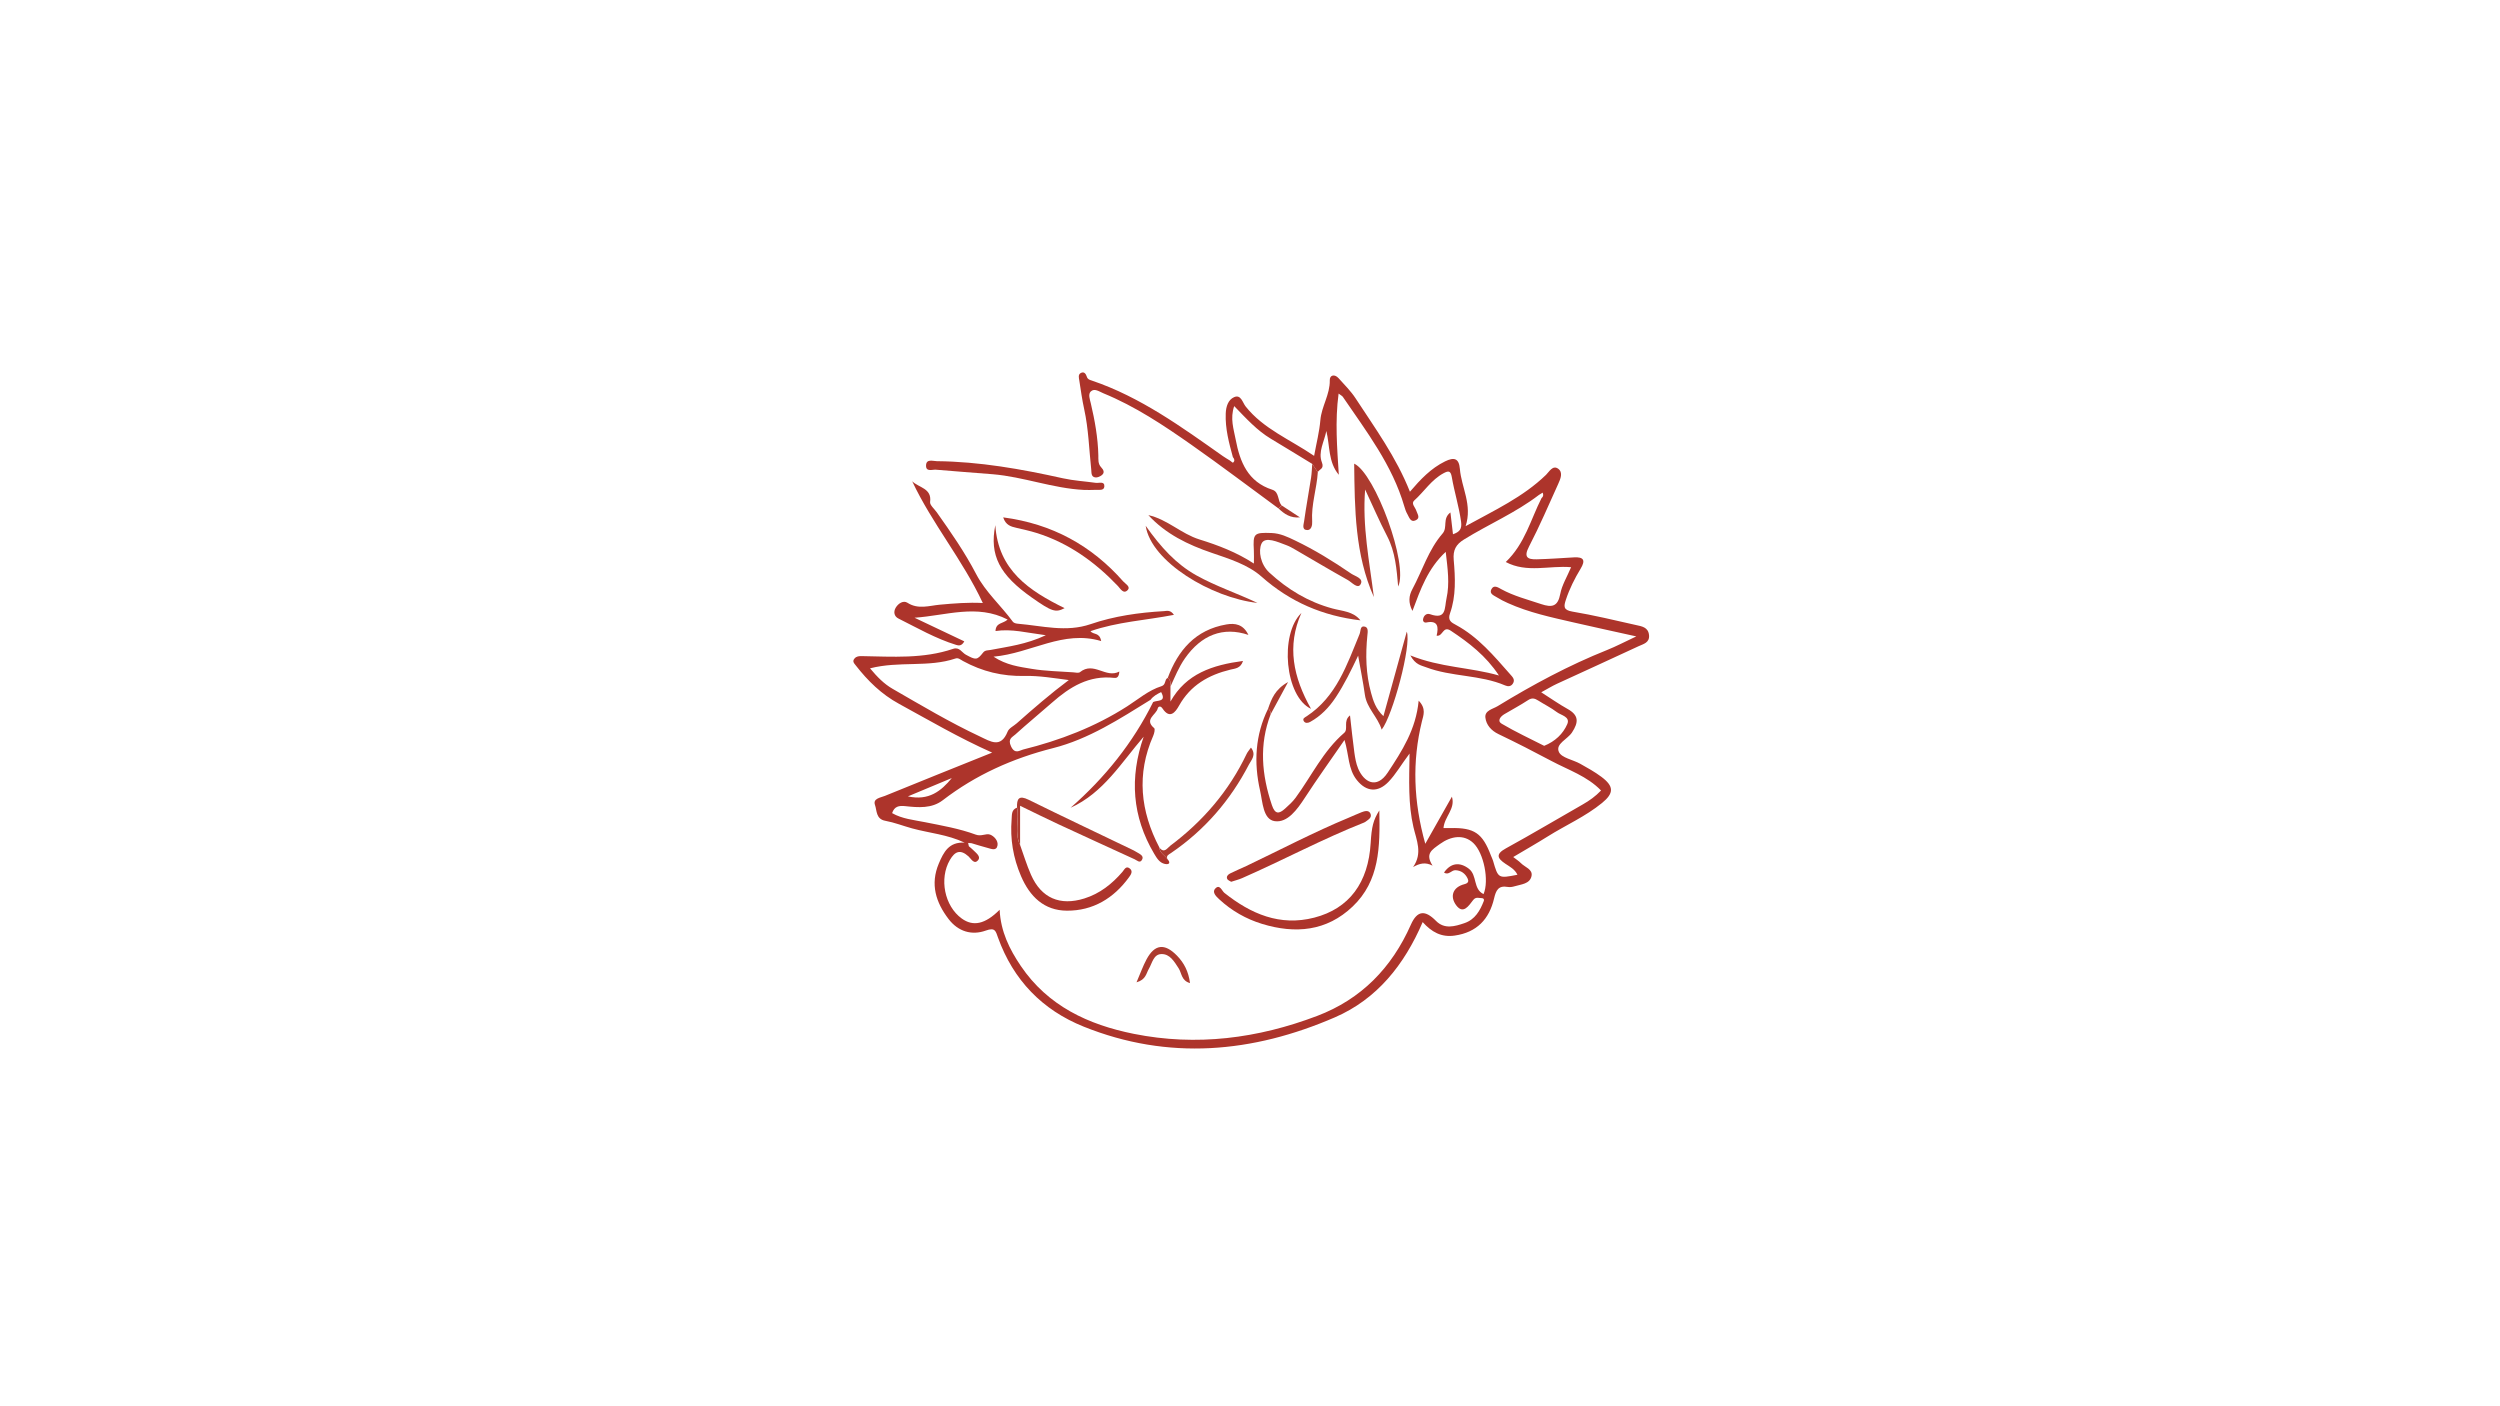 <?xml version="1.0" encoding="utf-8"?>
<!-- Generator: Adobe Illustrator 25.4.1, SVG Export Plug-In . SVG Version: 6.00 Build 0)  -->
<svg version="1.1" id="Layer_1" xmlns="http://www.w3.org/2000/svg" xmlns:xlink="http://www.w3.org/1999/xlink" x="0px" y="0px"
	 viewBox="0 0 1920 1080" style="enable-background:new 0 0 1920 1080;" xml:space="preserve">
<style type="text/css">
	.st0{fill:#AD342B;}
	.st1{fill:#AC3B2F;}
</style>
<g>
	<g>
		<path class="st0" d="M744.08,649.92c1.07,0.92,2.2,1.78,3.19,2.79c2.2,2.24,6.21,4.97,3.99,7.79c-3.08,3.9-5.5-1.06-7.47-2.82
			c-6.27-5.6-10.4-3.9-14.29,2.8c-8.3,14.29-4.17,35.34,9.12,44.95c8.71,6.29,17.91,4.47,29.1-6.73c0.81,16.73,7.57,30.3,16.22,43.1
			c20.87,30.85,51.93,45.19,86.85,52.2c48.16,9.67,95.15,3.54,140.75-13.76c33.96-12.88,57.35-37.01,71.98-70.03
			c4.88-11.01,10.87-11.56,19.33-2.96c6.48,6.59,14.42,4.25,21.87,1.71c8.12-2.77,11.97-9.58,14.86-17.05
			c0.41-1.07-0.17-2.12-1.42-2.12c-2.31,0.01-4.66-1.27-6.75,1.42c-3.36,4.32-7.66,11.37-13.09,4c-4.87-6.61-2.85-13.84,6.45-16.19
			c3.2-0.81,3.26-2.55,2.27-4.52c-1.84-3.67-4.86-5.96-9.23-6.18c-3.11-0.15-5.27,4.24-8.81,1.77c5.27-7.51,12.13-8.19,19.03-2.93
			c6.64,5.07,3.15,15.62,11.34,19.52c4.44-10.47,0.18-31.65-7.87-39.24c-7.33-6.91-17.18-5.35-25.58,0.71
			c-6.35,4.59-11.56,7.42-5.72,16.67c-5.5-2.88-9.95-1.78-14.94,1.08c7.49-10.66,2.58-20.67,0.26-30.68
			c-4.1-17.7-3.31-35.73-2.98-56.5c-6.54,8.67-10.56,15.99-16.36,21.92c-7.95,8.13-16.77,7.6-24.07-1.47
			c-6.89-8.55-6.03-19.32-9.53-30.87c-10.69,15.5-20.93,29.76-30.5,44.46c-5.82,8.93-13.25,19.28-23.06,17.9
			c-9.07-1.28-9.3-14.78-11.26-23.36c-4.9-21.48-3.84-42.78,6.13-63.01c1.68,0.94,1.89,2.57,1.99,4.25
			c-9,23.39-6.89,46.52,0.93,69.78c2.43,7.23,5.5,6.86,10.1,2.71c2.87-2.59,5.83-5.24,8.1-8.34c12.27-16.75,21.2-35.95,37.35-49.87
			c3.38-2.91-1.06-9.09,4.45-13.39c1.17,10.15,2.07,19.33,3.33,28.46c0.58,4.18,1.31,8.49,2.92,12.35
			c4.29,10.23,14.03,16.27,22.72,3.1c10.96-16.6,21.67-33.05,23.76-55.23c5.97,6.15,3.62,11.29,2.49,15.9
			c-7.58,30.91-6.49,61.53,2.59,94.02c7.41-13.1,13.93-24.65,20.45-36.19c2.87,9.36-5.72,15.22-6.47,24.1c2.06,0,3.76,0.03,5.45,0
			c18.24-0.36,24.51,3.91,31,21.13c0.5,1.33,1.2,2.59,1.6,3.94c3.98,13.71,3.97,13.71,18.75,10.8c-1.98-4.19-5.79-6.14-9.19-8.41
			c-6.31-4.22-7.74-7.44,0.35-11.87c19.91-10.91,39.41-22.56,59.15-33.81c4.98-2.84,9.56-6.09,13.9-10.61
			c-10.68-11.04-25.05-15.73-38.03-22.64c-13.43-7.15-26.99-14.1-40.71-20.66c-5.69-2.72-9.42-7.1-10.09-12.65
			c-0.67-5.54,5.74-6.6,9.41-8.84c26.94-16.45,54.67-31.37,84.05-43.11c6.86-2.74,13.43-6.22,22.44-10.45
			c-17.49-3.88-32.7-7.17-47.86-10.66c-17.24-3.97-34.6-7.62-50.85-14.97c-2.9-1.31-5.77-2.74-8.45-4.43
			c-2.24-1.41-5.98-2.66-4.11-6.2c1.88-3.58,5.11-1.36,7.43-0.08c9.72,5.35,20.38,8.04,30.78,11.53c8.29,2.78,12.83,1.97,14.67-7.85
			c1.27-6.74,5.16-12.99,8.31-20.48c-16.68-1.47-33.9,4.66-50.17-3.98c14.82-14.23,19.15-32.73,27.45-49.05
			c1.46-1.17,1.59-2.62,0.88-4.24c-0.96,0.59-1.92,1.19-2.87,1.78c-17.84,13.67-38.58,22.47-57.57,34.22
			c-6.12,3.78-8.51,8.07-7.87,15.59c1.19,13.77,1.9,27.83-2.86,41.16c-1.98,5.54,1.27,7.07,4.64,8.89
			c16.99,9.19,29.09,23.72,41.56,37.85c1.84,2.08,4.17,4.22,1.96,7.37c-1.47,2.09-3.67,2.12-5.73,1.24
			c-19.45-8.35-41.23-6.52-60.87-14.02c-3.73-1.42-8.08-1.85-12-9.07c23.35,9.4,45.71,9.05,68.04,15.43
			c-10.01-15.19-23.02-25.11-36.92-34.36c-6.29-4.19-5.98,4.61-10.95,3.78c1.6-6.57,1.15-12.02-7.89-10.13
			c-1.52,0.32-2.78-0.75-2.51-2.51c0.47-3,2.84-4.75,5.33-3.86c12.76,4.52,11.06-4.8,12.67-12.13c2.51-11.43,0.92-22.55-0.6-35.75
			c-13.75,12.8-19.23,28.49-25.55,45.37c-3.37-6.43-2.76-11.68-0.1-16.64c7.7-14.33,12.43-30.38,23.26-42.85
			c4.05-4.67-0.36-11.39,6-16.14c0.71,6.08,1.3,11.07,1.96,16.75c4.91-1.74,7.04-3.85,6.22-9.7c-1.61-11.62-5.17-22.78-7.13-34.27
			c-0.85-4.95-2.63-4.88-6.28-2.93c-9.38,5-14.9,14.12-22.56,20.97c-2.62,2.35,0.75,5.21,1.54,7.7c0.85,2.68,3.31,5.62-0.19,7.4
			c-4.2,2.14-5.21-2.22-6.69-4.76c-1.06-1.81-1.72-3.9-2.32-5.93c-9.22-31.65-29.02-57.36-47.16-83.99
			c-0.52-0.76-1.51-1.2-3.27-2.54c-2.86,21.35-1.12,41.77,0.16,62.39c-8.24-9.8-6.76-22.23-9.58-33.66
			c-1.57,8.19-6.51,16.13-3.41,24.11c1.94,4.99-1.83,5.18-3.17,7.47c-1.43-2.11-2.86-4.21-4.29-6.32
			c-10.56-6.43-21.09-12.92-31.7-19.27c-10.67-6.38-18.93-15.55-28.19-25.1c-3.3,9.52-0.35,17.78,1.16,25.79
			c3.22,17.06,9.35,32.42,28.1,38.44c5.63,1.81,3.81,8.65,7.26,12.08c-0.82,0.77-1.64,1.55-2.46,2.32
			c-22.28-16.33-44.3-33.03-66.91-48.9c-21.42-15.03-43.23-29.57-67.63-39.57c-3.11-1.27-6.78-4.12-9.64-1.41
			c-2.24,2.12-0.72,6.07,0,9.17c3.08,13.14,5.47,26.37,5.78,39.93c0.07,3.11-0.37,6.47,2.12,9.1c1.88,1.99,3.09,4.24,0.3,6.27
			c-1.31,0.95-3.26,1.77-4.77,1.56c-3.32-0.47-2.86-3.68-3.1-5.95c-1.67-15.51-2.06-31.16-5.43-46.49
			c-1.59-7.26-2.61-14.65-3.75-22.01c-0.31-2.01-1.1-4.56,1.2-5.77c2.62-1.38,3.93,0.87,4.58,2.87c0.67,2.08,2.09,2.38,3.83,2.96
			c37.42,12.67,68.91,35.65,100.72,58.06c1.73,1.22,3.59,2.26,5.39,3.39c0.8,0.57,2.13,1.78,2.32,1.62c1.63-1.36,1.11-2.88-0.1-4.3
			c-2.99-10.96-5.93-21.86-5.48-33.47c0.21-5.52,1.95-10.56,6.38-12.53c5.34-2.38,6.53,4.13,8.92,7.14
			c13.72,17.26,33.95,25.23,52.58,37.92c1.78-9.79,4.05-18.54,4.8-27.42c0.9-10.64,7.48-19.72,7.23-30.7
			c-0.09-4,3.73-4.91,6.75-1.53c4.5,5.04,9.41,9.86,13.07,15.48c14.88,22.83,31.09,44.91,41.73,71.72
			c8.1-9.49,16.19-18.04,27.03-23.33c6.83-3.34,10.65-2.45,11.33,5.79c1.18,14.28,9.76,27.63,4.4,43.99
			c22.3-12.27,44.16-22.37,61.76-39.42c2.41-2.34,5.16-7.7,9.31-4.71c3.98,2.87,1.77,7.9,0.03,11.73
			c-7.29,16.11-14.27,32.39-22.41,48.07c-4.21,8.1-1.26,9.95,5.87,9.78c9.58-0.23,19.14-0.94,28.71-1.49
			c7.53-0.43,8.94,2.3,5.05,8.72c-4.57,7.54-8.53,15.42-11.31,23.85c-1.63,4.96-2.13,7.87,4.92,9.06
			c16.43,2.77,32.66,6.67,48.93,10.34c4.35,0.98,9.4,1.59,10.01,7.72c0.59,5.9-4.42,6.85-7.98,8.52
			c-20.83,9.76-41.81,19.21-62.69,28.86c-3.81,1.76-7.4,3.98-12.12,6.55c7.38,4.7,13.57,9.09,20.16,12.75
			c8.77,4.86,8.69,10.16,3.45,18.13c-3.43,5.23-12.89,8.72-10.03,14.98c2.07,4.53,10.77,5.91,16.33,9.02
			c5.56,3.11,11.18,6.24,16.27,10.03c9.75,7.28,9.79,12.53,0.52,20.1c-12.73,10.4-27.82,17-41.64,25.66
			c-8.34,5.23-16.9,10.1-26.57,15.85c2.54,1.99,4.38,3.11,5.82,4.61c3.05,3.2,9.44,4.76,8.22,10.12c-1.37,6.02-8.01,6.21-12.99,7.74
			c-1.67,0.51-3.6,0.81-5.28,0.5c-7.2-1.3-9.03,2.7-10.46,8.81c-3.74,15.97-13.24,26.09-30.28,28.55
			c-10.23,1.48-17.7-2.75-24.57-10.36c-14.17,32.91-35.11,59.17-67.46,73.17c-63.08,27.3-127.69,33.31-192.85,7.13
			c-31.85-12.79-54.1-35.82-65.82-68.37c-1.81-5.02-2.13-8.04-9.39-5.42c-10.82,3.91-21.24,0.73-28.56-8.82
			c-9.82-12.82-14.23-26.8-7.54-42.64c3.66-8.66,7.74-16.82,19.84-16.06c-13.16-6.28-27.16-7.34-40.45-10.99
			c-6.83-1.87-13.5-4.53-20.43-5.79c-7.36-1.34-6.44-7.91-7.96-12.15c-1.79-5.02,4.26-5.62,7.53-6.96
			c26.73-10.93,53.55-21.64,82.45-33.27c-25.84-11.51-48.5-24.89-71.58-37.49c-13.51-7.37-23.86-17.57-33.11-29.4
			c-1.39-1.78-2.9-3.2-1-5.39c1.53-1.76,3.45-1.86,5.75-1.82c23.49,0.41,47.13,2.18,69.96-5.59c4.83-1.64,6.67,2.8,9.78,4.5
			c7.72,4.2,8.6,4.29,13.29-1.67c1.53-1.94,3.77-1.59,5.83-2c13.31-2.59,26.93-4.1,42.3-11.28c-14.78-1.9-26.32-5.11-38.65-3.22
			c0.3-6.65,5.77-5.53,9.32-8.81c-23.53-12.18-47.33-3.05-71.51-1.41c12.74,6.05,25.49,12.09,38.22,18.14
			c-2.06,3.89-4.5,3.25-6.28,2.71c-15.64-4.82-29.78-12.99-44.32-20.25c-3.29-1.64-3.95-5.14-2.06-8.32
			c1.97-3.31,5.89-5.79,8.98-3.79c8.24,5.36,16.8,2.23,24.91,1.49c10.94-0.99,21.82-1.89,33-1.29c-15.4-33.04-38.91-60.9-54.25-93.5
			c5.08,4.98,15.26,5.36,13.76,15.89c-0.33,2.34,3.23,5.28,5.08,7.89c10.87,15.36,21.59,30.79,30.31,47.53
			c7.21,13.83,19.1,24.17,28.2,36.62c0.7,0.96,2.55,1.38,3.91,1.49c18.57,1.57,36.93,6.77,55.79,0.31
			c18.14-6.22,37.16-8.89,56.32-9.99c2.24-0.13,4.92-1.16,7.66,2.86c-21.73,4.22-43.44,5.33-64.12,12.55
			c2.27,2.9,6.99,0.64,8.24,7.58c-29.26-8.74-53.57,9.31-82.67,11.99c9.98,6.59,19.85,7.75,29.26,9.34
			c10.47,1.77,21.23,1.89,31.87,2.67c1.77,0.13,4.16,0.75,5.24-0.12c10.66-8.57,19.87,5.09,30.25-0.47
			c-0.31,4.67-2.22,5.07-3.92,4.87c-19.35-2.19-34.1,6.94-47.78,19.01c-9.33,8.23-18.99,16.11-28.2,24.47
			c-2.29,2.08-6.01,3.29-3.27,9.11c2.96,6.29,6.62,3.09,9.2,2.45c28.3-7.03,55.26-17.35,79.99-33.19
			c8.57-5.48,16.45-12.38,26.33-15.47c3.69-1.15,2.14-5.05,4.73-6.34c2.62,1.52,1.99,4.12,2.18,6.46c0,3.89,0,7.79,0,11.68
			c12.06-21.48,32.31-28.07,55.71-31.19c-1.78,5.77-6.14,5.81-9.53,6.63c-16.89,4.09-30.81,11.99-39.62,27.78
			c-2.74,4.91-7.06,10.52-12.62,2.15c-1.66-2.5-3.37-1.53-3.72-0.06c-1.16,4.9-10.72,8.35-2.72,15.1c0.84,0.71,0.06,4.08-0.73,5.87
			c-12.96,29.43-9.86,57.92,4.72,85.81c0.17,4.19,4.07,5.8,6.04,8.74c2.84,2.98,1.58,4.6-1.86,3.87c-4.04-0.86-6.19-4.48-8.19-7.86
			c-16.9-28.53-19.01-58.39-8.05-89.84c-17.19,19.92-30.83,43.1-56.14,54.57c26.39-23.11,47.9-49.84,63.43-81.21
			c3.19-1.57,10.43,0.22,6.13-7.63c-3.07,1.48-6.04,3.08-8.13,5.92c-23.8,14.73-47.43,30.16-74.88,37.11
			c-30.99,7.85-59.33,20.52-84.71,40.03c-8.46,6.5-18.84,5.62-28.75,4.54c-4.91-0.54-8.4,0.15-10.15,5.35
			c7.76,4.44,16.68,5.25,25.18,6.95c13.21,2.64,26.52,4.94,39.14,9.59c4.28,1.58,7.8-1.2,10.96-0.03c2.95,1.1,6.26,4.62,5.69,8.18
			c-0.75,4.72-4.84,2.75-7.76,1.99c-4.12-1.06-8.17-2.38-12.25-3.58c-0.86-0.06-1.71-0.13-2.57-0.2
			C743.75,648.29,743.92,649.1,744.08,649.92z M668.18,513.28c5.65,6.75,10.83,12,17.34,15.74c22.08,12.72,43.96,25.78,67.07,36.61
			c8.18,3.84,16,9.31,21.28-3.79c1.06-2.64,4.64-4.25,7.03-6.37c12.86-11.4,25.85-22.65,39.93-33.18
			c-11.55-1.5-22.83-3.43-33.76-3.17c-17.21,0.41-32.72-3.4-47.5-11.47c-1.89-1.03-3.55-2.67-5.76-1.92
			C712.95,512.77,690.72,507.52,668.18,513.28z M1185.93,572.8c8.44-3.41,14.47-9.18,17.71-16.61c2.52-5.77-4.69-6.79-7.98-9.28
			c-4.48-3.4-9.62-5.91-14.39-8.94c-2.55-1.62-4.69-2.24-7.62-0.32c-5.9,3.87-12.15,7.2-18.23,10.79c-3.07,1.81-5.8,5.21-2.14,7.37
			C1163.85,562.07,1175.07,567.26,1185.93,572.8z M731,597.54c-10.7,4.47-21.39,8.93-33.73,14.08
			C713.26,615.16,722.79,607.58,731,597.54z"/>
		<path class="st1" d="M1044.82,476.43c-28.85-3.41-53.94-14.04-75.98-33.6c-10.29-9.13-24.8-13.67-38.29-18.27
			c-18.16-6.2-35.15-14.35-48.62-28.94c14.47,3.15,25.24,14.33,39.27,18.68c14.43,4.48,28.64,9.9,41.79,18.51
			c0-3.79,0.15-6.97-0.03-10.14c-0.74-13.09,0.08-13.8,13.63-13.31c6.63,0.24,12.32,2.99,18.07,5.75
			c15.07,7.22,29.26,15.99,43.01,25.41c3.02,2.07,10.01,3.68,7.19,8.32c-2.22,3.65-6.64-1.63-9.72-3.36
			c-13.61-7.61-27-15.61-40.5-23.43c-2.14-1.24-4.33-2.49-6.65-3.34c-6.54-2.39-16.45-7.11-19.17-1.16
			c-2.51,5.51-0.86,15.84,6.08,22.23c14.07,12.97,29.9,22.51,48.47,27.55C1030.88,469.37,1039.33,469.47,1044.82,476.43z"/>
		<path class="st0" d="M1059.32,622.41c0.6,28.28,0.23,54.05-20.48,73.79c-20.02,19.08-44.08,21.13-69.51,13.37
			c-12.35-3.77-23.46-10.11-32.98-18.93c-2.23-2.07-5.64-5.29-3.13-8.1c3.51-3.94,5.16,1.64,7.1,3.18
			c20.36,16.16,42.62,25.82,69,19.03c26.98-6.95,41.59-26.92,43.36-57.42C1053.39,635.21,1054.66,629.71,1059.32,622.41z"/>
		<path class="st1" d="M1062.47,550.02c6.13-22.19,11.81-42.72,17.94-64.93c3.77,10.44-10.89,64.73-19.29,75.27
			c-3-9.78-11.46-16.45-12.9-26.84c-1.34-9.65-3.29-19.22-5.17-29.99c-5.39,11.36-10.59,22.01-17.12,31.9
			c-5.18,7.85-11.48,14.46-19.75,19.02c-1.53,0.85-3.74,1.23-4.83-0.55c-1.28-2.09,0.71-2.85,2.22-3.84
			c22.83-15.02,30.9-39.6,40.58-63.09c0.91-2.2,0.39-6.06,3.27-5.85c3.71,0.27,3.01,4.06,2.73,6.81
			c-1.52,14.92-1.17,29.75,2.84,44.27C1054.64,538.16,1056.44,544.24,1062.47,550.02z"/>
		<path class="st1" d="M1048.42,375.95c-2.25,28.29,3.33,55.34,6.72,82.62c-14.58-32.87-14.71-67.68-15.13-102.5
			c16.02,7.42,41.91,77.56,33.77,94.4c-1.17-13.25-2.12-26.45-8.4-38.56C1059.28,400.16,1054.04,387.96,1048.42,375.95z"/>
		<path class="st0" d="M783.43,648.95c2.76,7.64,5.1,15.47,8.38,22.88c7.92,17.93,22.22,24.04,40.94,18.2
			c11.95-3.73,21.25-11.13,29.27-20.42c1.54-1.79,2.7-4.97,5.69-2.58c2.63,2.1,0.79,4.74-0.6,6.65
			c-11.78,16.24-27.76,25.85-47.8,25.72c-17.42-0.11-28.41-10.81-35.17-26.55c-6.04-14.05-8.45-28.51-7.21-43.65
			c0.28-3.44-0.29-7.38,4.15-8.92C782.97,629.74,778.89,639.7,783.43,648.95z"/>
		<path class="st0" d="M832.52,376.26c-23.91-1.15-46.46-10.09-70.16-12.05c-14.51-1.2-29.04-2.2-43.54-3.48
			c-2.78-0.24-7.6,1.85-7.62-3.01c-0.02-5.62,5.23-3.57,8.28-3.54c32.81,0.33,64.89,6.05,96.8,13.14c8.28,1.84,16.85,2.32,25.28,3.5
			c2.49,0.35,6.84-1.51,6.58,2.78c-0.21,3.54-4.46,2.44-7.11,2.62C838.21,376.41,835.36,376.26,832.52,376.26z"/>
		<path class="st0" d="M945.54,677.21c-0.96-0.64-2.54-1.14-3.02-2.15c-0.93-1.97,0.68-3.47,2.2-4.24
			c4.09-2.08,8.37-3.78,12.51-5.75c26.16-12.49,51.85-25.99,78.66-37.11c3.27-1.36,6.47-2.88,9.77-4.16
			c2.34-0.91,5.4-1.77,6.72,0.79c1.71,3.33-1.6,4.91-3.8,6.61c-0.28,0.21-0.61,0.37-0.94,0.5c-31.96,12.63-62.24,28.92-93.68,42.7
			C951.4,675.52,948.64,676.19,945.54,677.21z"/>
		<path class="st1" d="M783.43,648.95c-4.54-9.25-0.46-19.21-2.35-28.68c-0.25-6.78,1.33-9.79,8.93-6.04
			c26.28,12.97,52.79,25.48,79.21,38.18c1.59,0.76,3.13,1.64,4.65,2.54c2.13,1.27,4.9,2.68,3.06,5.6c-1.61,2.54-3.7,0.2-5.49-0.61
			c-19.58-8.98-39.19-17.92-58.73-26.99c-9.27-4.3-18.42-8.87-29.28-14.12C783.43,629.71,783.43,639.33,783.43,648.95z"/>
		<path class="st0" d="M770.45,397.34c37.59,4.96,67.82,21.57,92.14,49.14c1.7,1.92,5.93,4.04,3.46,6.69
			c-3.24,3.47-5.73-1.26-7.49-3.1c-17.67-18.52-37.87-33.06-62.53-40.78c-5.03-1.57-10.21-2.7-15.36-3.9
			C776.5,404.43,772.42,403.45,770.45,397.34z"/>
		<path class="st1" d="M896.49,659.71c-1.98-2.94-5.87-4.55-6.04-8.74c3.72,4.77,6,0.29,8.4-1.51
			c25.12-18.84,45.03-42.02,58.58-70.5c0.69-1.46,1.84-2.71,3.31-4.82c4.36,5.67,0.26,9.49-1.52,12.94
			c-14.3,27.61-34.11,50.5-59.87,68.04C897.43,656.43,895.58,656.98,896.49,659.71z"/>
		<path class="st1" d="M965.7,463.04c-35.21-3.92-81.67-31.61-85.82-59.23c11.76,16.61,23.4,29.39,38.9,38.05
			C933.8,450.25,950.21,455.67,965.7,463.04z"/>
		<path class="st0" d="M764.41,403.32c2.18,34.73,26.2,50.49,53.2,63.74c-6.9,3.62-9.8,2.68-25.21-8.16
			C767.8,441.6,759.75,426.57,764.41,403.32z"/>
		<path class="st1" d="M898.96,527.22c-0.19-2.33,0.44-4.94-2.18-6.46c7.98-21.46,21.38-37.1,45.11-41.19
			c6.68-1.15,12.92-0.16,16.89,8.04c-19.51-6.57-36.22,0.06-48.8,18.08C905.31,512.4,902.31,519.88,898.96,527.22z"/>
		<path class="st0" d="M999.47,470.77c-11.32,25.39-6.29,49.28,7.4,73.62C986.92,535.12,982.52,487.28,999.47,470.77z"/>
		<path class="st1" d="M872.84,754.43c3.02-7,4.95-12.54,7.7-17.65c6.3-11.7,13.9-12.53,23.35-2.88
			c5.52,5.64,8.89,12.29,10.04,21.11c-6.69-1.82-6.35-7.7-8.76-11.39c-3.33-5.1-6.65-11.05-13.21-10.9
			c-6.13,0.13-7.07,7.01-9.67,11.4C880.27,747.57,880.1,752.37,872.84,754.43z"/>
		<path class="st1" d="M1007.8,356.29c1.43,2.11,2.86,4.21,4.29,6.32c-0.8,12.7-5.18,24.98-4.34,37.9c0.18,2.72-0.53,6.69-3.85,6.58
			c-4.29-0.14-2.68-4.42-2.35-6.74c1.57-11.2,3.62-22.32,5.36-33.5C1007.44,363.37,1007.51,359.81,1007.8,356.29z"/>
		<path class="st1" d="M975.87,548.55c-0.1-1.68-0.31-3.31-1.99-4.25c2.61-7.54,5.35-14.99,15.35-20.47
			C984.01,533.48,979.94,541.02,975.87,548.55z"/>
		<path class="st1" d="M981.98,390.57c0.82-0.77,1.64-1.55,2.46-2.32c4.64,3.03,9.27,6.06,13.91,9.09
			C991.09,398.06,986.33,394.7,981.98,390.57z"/>
	</g>
</g>
</svg>
